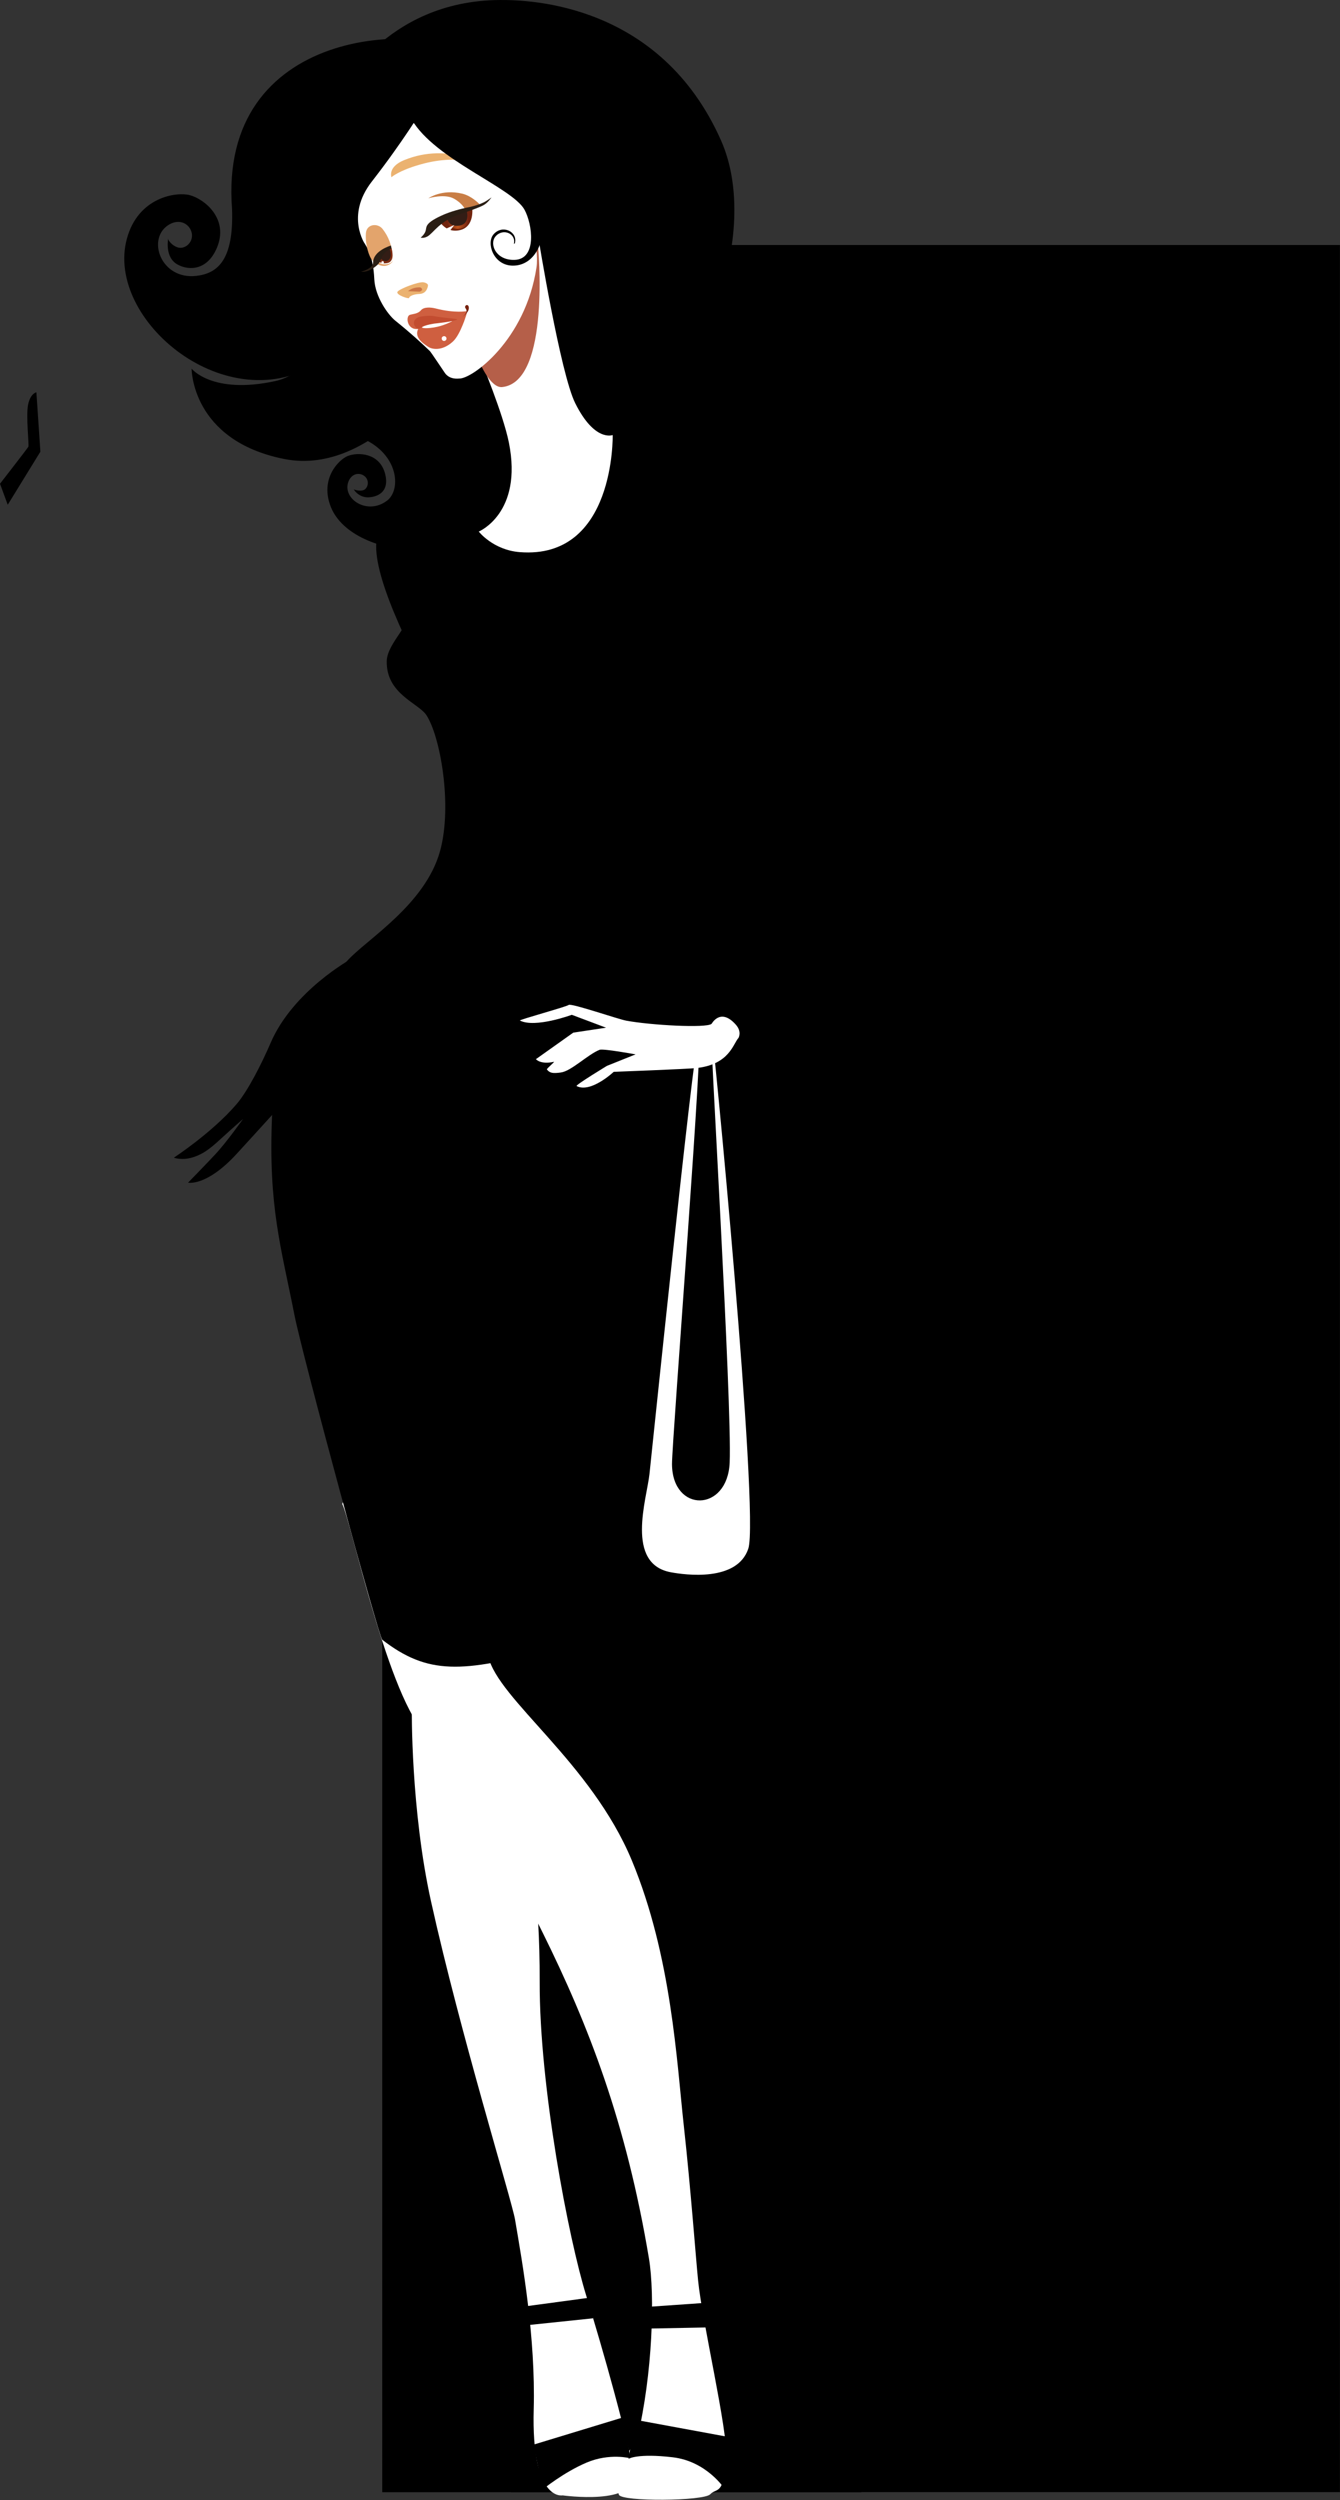 <?xml version="1.0" encoding="UTF-8" standalone="no"?>
<!DOCTYPE svg PUBLIC "-//W3C//DTD SVG 1.1//EN" "http://www.w3.org/Graphics/SVG/1.1/DTD/svg11.dtd">
<svg width="100%" height="100%" viewBox="0 0 1819 3393" version="1.1" xmlns="http://www.w3.org/2000/svg" xmlns:xlink="http://www.w3.org/1999/xlink" xml:space="preserve" xmlns:serif="http://www.serif.com/" style="fill-rule:evenodd;clip-rule:evenodd;stroke-linejoin:round;stroke-miterlimit:1.414;">
    <rect x="0" y="0" width="1819" height="3393" fill="#333333" stroke="none"/>
    <g transform="matrix(1,0,0,1,-7912.2,-21.29)">
        <path d="M7922.7,706.3L7967,634.3L7961.6,553.7C7961.6,553.7 7953.6,555 7950.4,570.2C7947.2,585.4 7951.9,625.5 7950.7,627.6C7949.5,629.8 7912.2,677.8 7912.2,677.8L7922.7,706.3Z" style="fill-rule:nonzero;"/>
        <rect x="8605.7" y="353.8" width="1125.4" height="3049.6"/>
        <rect x="8431.1" y="1558.4" width="650.4" height="1845.1"/>
        <path d="M8497.3,2601.7C8469.7,2477.2 8471.2,2340.4 8471.2,2340.4C8471.2,2340.4 8534.1,2261.1 8557.6,2293.1C8590.6,2338.1 8645.6,2481.8 8644.8,2710.3C8644.3,2853.5 8684.3,3060.3 8707.8,3136.1C8731.3,3211.9 8765.7,3334.2 8771.8,3378.5C8777.8,3422.2 8675.9,3407.8 8675.9,3407.8C8675.9,3407.8 8633.2,3416.8 8636.7,3290.8C8639.3,3193.9 8621.6,3093.4 8611.3,3033.3C8606.9,3007.5 8537.2,2781.8 8497.3,2601.7Z" style="fill:white;fill-rule:nonzero;"/>
        <path d="M8474.7,1969.4C8536.5,1963.4 8574,1903.2 8574,1903.2C8582.1,1932.9 8561.5,2210.9 8575,2269.3C8588.5,2327.7 8714.7,2413.2 8770,2546.4C8823.9,2676.3 8830.9,2819.9 8840.4,2905.7C8850,2993.1 8856.5,3082.7 8859.8,3115.7C8865.2,3171.9 8900.3,3319.2 8898,3356.7C8894.8,3409.2 8885.2,3396.9 8876.3,3406.3C8867.5,3415.7 8756,3416.5 8752.4,3407C8738.5,3370.5 8774.8,3340.8 8777.2,3330.5C8798.2,3243.2 8801.4,3135.6 8793.1,3086.1C8762.3,2901.9 8711.5,2770.5 8648.4,2643.2C8623.8,2593.6 8533.7,2413 8492.7,2377C8439.8,2330.7 8388.7,2084.3 8376.7,2062.3C8376.6,2062.4 8412.9,1975.4 8474.7,1969.4Z" style="fill:white;fill-rule:nonzero;"/>
        <path d="M8877.4,919.3C8861.4,1046.6 8743.6,1339.9 8703.8,1453.6C8650,1607.3 8641.4,1685.8 8620.7,1867.6C8608.5,1973.9 8645.1,2105 8659.2,2258.9C8539.5,2292.3 8492.4,2294 8431.2,2246.7C8426.2,2242.9 8322.6,1860.4 8311.9,1805.9C8293.7,1713.3 8276.3,1659.2 8281.5,1535.6C8284.9,1455.4 8316.4,1400.3 8383.6,1325.2C8409.3,1296.5 8489.7,1249.2 8509.7,1175.8C8526.6,1113.7 8509.7,1020.1 8491,991.8C8480.1,975.3 8436.2,963.1 8437.2,918.4C8437.8,893.1 8474.5,865.9 8470.8,839.9C8464.7,796 8460.4,750.7 8494.9,738C8619.8,691.7 8821.5,719.9 8891.9,724.7C8891.9,724.6 8893.4,792 8877.4,919.3Z" style="fill-rule:nonzero;"/>
        <path d="M8595.6,738.9C8595.6,738.9 8454.7,703.9 8428.9,739.3C8385.4,798.9 8589.8,1112.8 8589.8,1112.8L8595.6,738.9Z" style="fill-rule:nonzero;"/>
        <path d="M8910.9,1411.7C8919.7,1421.5 8914.7,1429.8 8914.7,1429.8C8907.3,1438 8902.4,1465.6 8858.3,1470.7C8846.1,1472.1 8745.3,1475.9 8745.3,1475.9C8745.3,1475.9 8714.2,1505.2 8694.9,1495.2C8692.7,1494.1 8736.1,1467.8 8736.1,1467.8L8775,1452.2C8775,1452.2 8730.8,1444.1 8726.1,1446C8709.6,1452.7 8687.8,1474.9 8673.5,1476.8C8663.1,1478.2 8658.7,1477.9 8654.6,1472.7C8653.8,1471.7 8666.2,1461.8 8664,1462.3C8645.6,1466.3 8639.7,1458.7 8639.7,1458.7L8690.4,1422.7L8734.9,1416L8688.4,1398.5C8688.4,1398.5 8638.7,1416.9 8618,1406.3C8616,1405.3 8680.4,1387.9 8684.2,1385.1C8687.8,1382.5 8751.4,1404.5 8762.5,1406.5C8795.5,1412.6 8870.7,1416.8 8878.1,1410.8C8878.3,1410.9 8889.8,1388.2 8910.9,1411.7Z" style="fill:white;fill-rule:nonzero;"/>
        <path d="M8860.4,1427.8C8852.3,1455.5 8796.4,1998.5 8793.8,2022C8790.1,2055.7 8760.6,2143.8 8823.1,2155.1C8841.7,2158.5 8912.8,2168.6 8928,2123C8943.3,2077 8879.3,1412.7 8877.3,1414.2C8875.2,1415.7 8906.1,1926.8 8902.7,2006.3C8899.8,2073.9 8824.9,2074.6 8824.4,2008.4C8824.1,1979.8 8869.9,1395.2 8860.4,1427.8Z" style="fill:white;fill-rule:nonzero;"/>
        <path d="M8389.4,1322.4C8389.4,1322.4 8309.9,1365.7 8279.4,1437C8268,1463.6 8248.8,1501.8 8233.3,1519.8C8199.8,1558.8 8148.2,1592.4 8148.2,1592.4C8148.2,1592.4 8159.8,1596.9 8175.9,1591.3C8191.4,1585.9 8201.1,1576.8 8216.6,1562.6C8227.4,1552.7 8242.2,1539.8 8242.2,1539.8C8242.2,1539.8 8219.7,1571.5 8204.8,1587.5C8189.9,1603.4 8167.5,1626.3 8167.5,1626.3C8167.5,1626.3 8192.3,1631.9 8233.1,1587.6C8258.7,1559.8 8301.9,1512 8301.9,1512L8389.4,1322.4Z" style="fill-rule:nonzero;"/>
        <path d="M8574.7,101.5C8578,103.5 8447,169.3 8435.4,287C8423.5,407.7 8414.8,467.9 8346.8,512.3C8221.1,594.4 8054.6,455.7 8084.4,345.4C8099.8,288.4 8151.9,281.4 8169.7,286.1C8189.6,291.3 8223.5,318.2 8206.5,357.9C8192,391.8 8163.9,387.5 8151.3,379.1C8134.3,367.7 8141.5,340.3 8140.6,345.1C8139.9,348.2 8149.4,358.2 8157.9,357.6C8168.2,356.9 8176.4,345.3 8171.3,333.8C8166.6,323.1 8153.6,318.2 8140.4,326.9C8111.2,346.2 8130.9,401.2 8178.7,395.7C8208.2,392.3 8229.6,373.5 8227.2,305C8208.2,59.7 8481.2,44.2 8574.7,101.5Z" style="fill-rule:nonzero;"/>
        <path d="M8532.8,365.2C8535.5,364.7 8490,457.2 8533.3,528.1C8577.8,600.7 8624.4,642.9 8605.2,696.6C8569.6,795.8 8391.4,783.9 8361.4,709.5C8345.9,671 8372.1,645.1 8384.1,640.2C8397.5,634.7 8427.8,635.4 8435.1,664.8C8441.3,689.9 8423.4,695.7 8412.8,696.2C8398.4,697 8391.2,684 8392.8,685.5C8393.3,686 8403.3,689.1 8407.8,685.2C8413.2,680.5 8413,670.5 8405.2,666.2C8398,662.2 8388.7,665 8385,675.4C8376.8,698.6 8411.2,721.2 8437.9,700.5C8455.8,686.6 8454,642.6 8411.1,619.6C8307.8,541.3 8438.8,381 8532.8,365.2Z" style="fill-rule:nonzero;"/>
        <path d="M8172.3,521.6C8172.3,521.6 8200.3,557 8285.7,538.5C8361.2,522.1 8402.7,382.8 8402.7,382.8L8518.1,511.6C8518.1,511.6 8421.9,669 8297.5,644.1C8171.8,618.8 8172.3,521.6 8172.3,521.6Z" style="fill-rule:nonzero;"/>
        <path d="M8402.4,390.1C8381.1,292.6 8372.4,147.8 8372.4,147.8C8372.4,147.8 8433.7,22.4 8590.4,21.3C8631.8,21 8808.7,26.1 8891.1,212.2C8946.2,336.8 8868.6,549.8 8742,613.2C8627.9,670.3 8517.8,653.8 8522.5,642.4C8525.5,634.8 8437.1,549.3 8402.4,390.1Z" style="fill-rule:nonzero;"/>
        <path d="M8617.7,770.6C8581.5,767.7 8562.1,742.7 8562.1,742.7C8562.1,742.7 8622.2,717.8 8603,622C8595.1,582.5 8564.9,510.5 8564.9,510.5L8643,343.8C8643,343.8 8672.9,528.3 8693.1,568.6C8719.5,621.5 8743.9,611.7 8743.9,611.7C8743.9,611.7 8747.6,780.9 8617.7,770.6Z" style="fill:white;fill-rule:nonzero;"/>
        <path d="M8563.3,513C8563.3,513 8590.3,495.2 8603.6,472.9C8611.4,459.9 8642.5,354.3 8642.5,354.3C8642.5,354.3 8660.5,539.8 8593.8,546.6C8577.7,548.1 8563.3,513 8563.3,513Z" style="fill:rgb(181,95,73);fill-rule:nonzero;"/>
        <path d="M8496,474.3C8496,474.3 8502.9,475.9 8533.6,433.5C8542.5,421.2 8575.4,350.7 8575.4,350.7C8575.4,350.7 8579.8,499 8528.9,504.7C8513,506.5 8496,474.3 8496,474.3Z" style="fill:rgb(181,95,73);fill-rule:nonzero;"/>
        <path d="M8468.1,184.5C8435,199.4 8362,279.8 8375,319.1C8382.3,341.2 8417.2,333.3 8420.3,400.3C8421.4,423.6 8438.5,448.1 8448.7,456.4C8471.6,474.9 8482.1,484.8 8495.9,497.9C8496.8,498.7 8513.2,523.1 8515.8,527C8522.4,537 8534.4,535 8535.7,535C8552.6,535.7 8625.5,483.5 8640.5,384C8644.4,358.1 8629.5,299.5 8629.5,299.5L8532.1,226.1L8468.1,184.5Z" style="fill:white;fill-rule:nonzero;"/>
        <path d="M8443.6,261.8C8443.6,261.8 8453.2,252.9 8482.4,244.6C8541.2,227.8 8576.3,248.3 8576.3,248.3C8576.3,248.3 8522.8,213.1 8460.8,238.6C8438.1,247.9 8443.6,261.8 8443.6,261.8Z" style="fill:rgb(235,178,112);fill-rule:nonzero;"/>
        <path d="M8431.6,332.1C8448.2,353.2 8444.8,376.6 8444.8,376.6C8444.8,376.6 8434.5,390.7 8417.6,374.4C8413.2,370.1 8407.7,353.2 8408.9,337.6C8409.9,325.2 8424.9,323.5 8431.6,332.1Z" style="fill:rgb(227,164,108);fill-rule:nonzero;"/>
        <path d="M8482,467.1C8482,467.1 8486.7,467.6 8488.5,474.2C8490.3,480.8 8493.7,482.9 8493.7,482.9C8493.7,482.9 8539.1,465.9 8541.7,458C8544.3,450.2 8541,447.4 8541,447.4L8482,467.1Z" style="fill:rgb(118,34,14);fill-rule:nonzero;"/>
        <path d="M8503.9,449.7C8495.7,448.1 8493.3,447.5 8493.3,447.5C8491.6,451.8 8498.3,452 8506.4,452.1C8513.9,452.2 8514.9,451.2 8514.9,451.2C8514.9,451.2 8510.2,450.9 8503.9,449.7Z" style="fill:url(#_Linear1);fill-rule:nonzero;"/>
        <path d="M8460.9,403.3C8460.9,405.1 8459.4,406.6 8457.6,406.6C8455.8,406.6 8454.3,405.1 8454.3,403.3C8454.3,401.5 8455.8,400 8457.6,400C8459.4,400 8460.9,401.5 8460.9,403.3Z" style="fill:white;fill-rule:nonzero;"/>
        <path d="M8506.1,316.8C8506.1,316.8 8514.2,337.3 8534.6,334C8557.9,330.3 8553,301.7 8553,301.7L8506.1,316.8Z" style="fill:rgb(113,36,13);fill-rule:nonzero;"/>
        <path d="M8563.2,298.5C8563.2,298.5 8552.8,287.2 8539.7,284.1C8511.7,277.5 8493.7,290.4 8493.7,290.4C8493.7,290.4 8515.9,283.7 8528.6,291C8541.7,298.5 8544.2,307 8544.2,307L8563.2,298.5Z" style="fill:rgb(201,126,70);fill-rule:nonzero;"/>
        <path d="M8528.6,304.4C8528.6,306.2 8527.1,307.7 8525.3,307.7C8523.5,307.7 8522,306.2 8522,304.4C8522,302.6 8523.5,301.1 8525.3,301.1C8527.2,301.1 8528.6,302.6 8528.6,304.4Z" style="fill:white;fill-rule:nonzero;"/>
        <path d="M8493.2,408.6C8493.2,408.6 8492.4,419.7 8481.9,420.2C8471.4,420.7 8467.5,424.1 8467.5,425.7C8467.5,427.4 8449.5,421.6 8451.7,417.4C8453.9,413.3 8480.7,403.3 8487.1,404.4C8493.5,405.6 8493.2,408.6 8493.2,408.6Z" style="fill:rgb(235,178,112);fill-rule:nonzero;"/>
        <path d="M8466.1,416.5C8466.1,416.5 8471.4,411 8482.2,411.3C8483.9,411.3 8485.9,413.7 8485,415C8484.1,416.4 8481.9,417.1 8481.9,417.1L8466.1,416.5Z" style="fill:rgb(203,117,71);fill-rule:nonzero;"/>
        <path d="M8444.7,375.9C8444.7,375.9 8442.2,380.1 8434.4,380C8426.6,379.8 8425.3,375.1 8425.3,375.1C8425.3,375.1 8425.1,365.7 8433.2,359.7C8441.4,353.8 8442.7,359 8444.2,364.6C8445.7,370.3 8444.7,375.9 8444.7,375.9Z" style="fill:white;fill-rule:nonzero;"/>
        <path d="M8443.1,355.9L8432.6,364.4L8426.3,376.2C8426.3,376.2 8430.6,380.1 8438.5,378.2C8449.8,375.5 8443.1,355.9 8443.1,355.9Z" style="fill:rgb(125,43,17);fill-rule:nonzero;"/>
        <path d="M8432.3,363C8437.3,358.3 8441,359 8441,359C8441,359 8445.2,368.8 8440.2,373.7C8435.1,378.7 8429.3,372.3 8429.3,372.3C8429.3,372.3 8427.3,367.7 8432.3,363Z" style="fill:rgb(51,29,21);fill-rule:nonzero;"/>
        <path d="M8442.9,354.5C8442.9,354.5 8443.6,358.4 8443.4,358.5C8438.5,360.4 8433.8,364.8 8431.3,368.9C8429.2,372.4 8428.3,377.5 8424.3,381C8411.6,392.2 8402.4,390.1 8402.4,390.1C8402.4,390.1 8418.7,385.8 8418.7,377.7C8418.6,361.5 8442.9,354.5 8442.9,354.5Z" style="fill:rgb(42,30,20);fill-rule:nonzero;"/>
        <path d="M8433.3,377.4C8433.3,378.3 8432.6,379.1 8431.6,379.1C8430.7,379.1 8429.9,378.4 8429.9,377.4C8429.9,376.5 8430.6,375.7 8431.6,375.7C8432.6,375.7 8433.3,376.5 8433.3,377.4Z" style="fill:white;fill-rule:nonzero;"/>
        <path d="M8547.2,306.2C8547.2,306.2 8555.6,324.2 8540.7,330.3C8525.8,336.4 8518,322.6 8518,322.6L8547.2,306.2Z" style="fill:url(#_Linear2);fill-rule:nonzero;"/>
        <path d="M8519.5,317.9C8519.5,317.9 8521,330 8536.1,327.4C8551.2,324.8 8545.7,306.4 8545.7,306.4L8519.5,317.9Z" style="fill:rgb(51,29,21);fill-rule:nonzero;"/>
        <path d="M8483.2,343.8C8483.2,343.8 8488.1,340 8489.8,335.1C8491.8,329.5 8487.6,325.1 8510.8,314.2C8524.3,307.9 8538.6,304.6 8545.6,303.1C8549.9,302.3 8560.6,300.1 8569.7,295.5C8573,293.8 8579.4,289.2 8579.4,289.2C8579.4,289.2 8574.5,296.7 8568.1,300C8562.1,303.1 8547.4,308.4 8539.3,311C8508.7,320.6 8500.6,337.8 8492.4,342.2C8487.2,345.1 8483.2,343.8 8483.2,343.8Z" style="fill:rgb(42,30,20);fill-rule:nonzero;"/>
        <path d="M8528.9,326.7C8528.9,326.7 8520.7,337.7 8517.8,339.7C8514,342.4 8511.1,337.5 8512.9,335C8515.1,332.2 8528.9,326.7 8528.9,326.7Z" style="fill:white;fill-rule:nonzero;"/>
        <g>
            <path d="M8480.2,467.6C8464.9,470.2 8462.4,450.7 8468.5,448.6C8472,447.4 8479.4,447.4 8483.6,442.4C8487.6,437.6 8496.9,438.2 8503.9,440C8529.8,446.6 8545.6,443.6 8545.6,443.6C8545.6,443.6 8545.4,449.3 8538.3,453.4C8534.3,455.7 8527.6,456.8 8518.9,458C8504.6,459.9 8497.5,458.9 8493.3,460.9C8486.4,464.2 8483.6,467 8480.2,467.6Z" style="fill:rgb(207,95,64);fill-rule:nonzero;"/>
            <path d="M8546.1,445.7C8546.1,445.7 8537.8,475.1 8526.8,485C8511.6,498.7 8498,494.9 8493.8,492.2C8484.1,486 8473.5,477.6 8480.9,465.8C8486.6,456.8 8510.7,464.5 8523.2,457.4C8534.4,451.1 8546.1,445.7 8546.1,445.7Z" style="fill:rgb(207,95,64);fill-rule:nonzero;"/>
            <path d="M8518.3,481C8518.2,482.8 8516.6,484.1 8514.8,484C8513,483.9 8511.7,482.3 8511.8,480.5C8511.9,478.7 8513.5,477.4 8515.3,477.5C8517.1,477.6 8518.4,479.2 8518.3,481Z" style="fill:white;fill-rule:nonzero;"/>
            <path d="M8545.4,435.3C8546.1,435 8549.1,435.3 8548.6,440.1C8548,446.3 8539.4,451.8 8539.4,451.8C8539.4,451.8 8548.6,445.5 8544.4,440.1C8541.9,436.8 8545.4,435.3 8545.4,435.3Z" style="fill:rgb(118,34,14);fill-rule:nonzero;"/>
            <path d="M8485.1,465.8C8485.1,465.8 8487,467.9 8501.1,465.7C8514.7,463.6 8526,457.2 8526,457.2C8526,457.2 8506.1,453.5 8496.5,455.5C8487.9,457.3 8485.1,465.8 8485.1,465.8Z" style="fill:white;fill-rule:nonzero;"/>
            <path d="M8533.1,454.8C8534.5,454 8510.5,452.3 8502.4,450.5C8494.2,448.7 8482.2,451.2 8482.2,451.2C8474,453.5 8472.2,459.6 8475.8,464.7C8477.3,466.8 8479.7,468.1 8481.7,467.3C8483.6,466.5 8485,463.1 8501.4,460.5C8503.6,460.2 8527.5,457.9 8533.1,454.8Z" style="fill:rgb(194,76,48);fill-rule:nonzero;"/>
        </g>
        <path d="M8609.7,352.3C8613.3,338.7 8595.2,330.2 8584.9,342.1C8576.1,352.2 8585.1,374.6 8610.4,374C8641.7,373.3 8634.8,325.2 8624.2,305.9C8607.5,275.7 8502.7,237.8 8471.3,183.8C8470.1,181.7 8526.4,223.3 8577,244.3C8577.3,244.4 8630.6,265.7 8645.9,311.5C8655.9,341.4 8640.8,382.5 8607.7,381.8C8581.9,381.2 8572.1,351.3 8582,339.5C8594,325.3 8615.5,335.7 8611.1,351.5L8609.7,352.3Z" style="fill-rule:nonzero;"/>
        <path d="M8484.7,171C8484.7,171 8399.6,198.3 8368.9,256.6C8334.3,322.5 8408.3,353.7 8408.3,353.7C8408.3,353.7 8380.4,314.6 8417,267.6C8458.6,214.2 8484.7,171 8484.7,171Z" style="fill-rule:nonzero;"/>
        <path d="M8791.3,3152L8873.1,3146.3L8871.9,3179.9L8794.3,3181.4L8791.3,3152Z" style="fill-rule:nonzero;"/>
        <path d="M8716.4,3139L8717.3,3167.5L8626.1,3177L8625.2,3151.3L8716.4,3139Z" style="fill-rule:nonzero;"/>
        <path d="M8765.4,3358.2C8765.4,3358.2 8777.5,3350.5 8825.3,3356.1C8872.1,3361.6 8896.2,3399.5 8896.2,3399.5L8905.2,3329.3L8774.4,3305.2L8765.4,3358.2Z" style="fill-rule:nonzero;"/>
        <path d="M8636.3,3339L8757.9,3302L8768,3357.5C8768,3357.5 8739.9,3350 8708.5,3363.3C8677.2,3376.6 8649.1,3399.6 8649.1,3399.6L8636.3,3339Z" style="fill-rule:nonzero;"/>
    </g>
    <defs>
        <linearGradient id="_Linear1" x1="0" y1="0" x2="1" y2="0" gradientUnits="userSpaceOnUse" gradientTransform="matrix(-21.91,2.68325e-15,-2.68325e-15,-21.91,8514.92,449.812)"><stop offset="0" style="stop-color:rgb(199,22,24);stop-opacity:1"/><stop offset="0.01" style="stop-color:rgb(200,25,24);stop-opacity:1"/><stop offset="0.37" style="stop-color:rgb(221,113,73);stop-opacity:1"/><stop offset="0.67" style="stop-color:rgb(238,171,126);stop-opacity:1"/><stop offset="0.89" style="stop-color:rgb(249,205,162);stop-opacity:1"/><stop offset="1" style="stop-color:rgb(253,218,176);stop-opacity:1"/></linearGradient>
        <linearGradient id="_Linear2" x1="0" y1="0" x2="1" y2="0" gradientUnits="userSpaceOnUse" gradientTransform="matrix(-31.583,3.86783e-15,-3.86783e-15,-31.583,8549.56,319.007)"><stop offset="0" style="stop-color:rgb(107,29,15);stop-opacity:1"/><stop offset="0.51" style="stop-color:rgb(189,85,28);stop-opacity:1"/><stop offset="1" style="stop-color:rgb(107,29,15);stop-opacity:1"/></linearGradient>
    </defs>
</svg>
